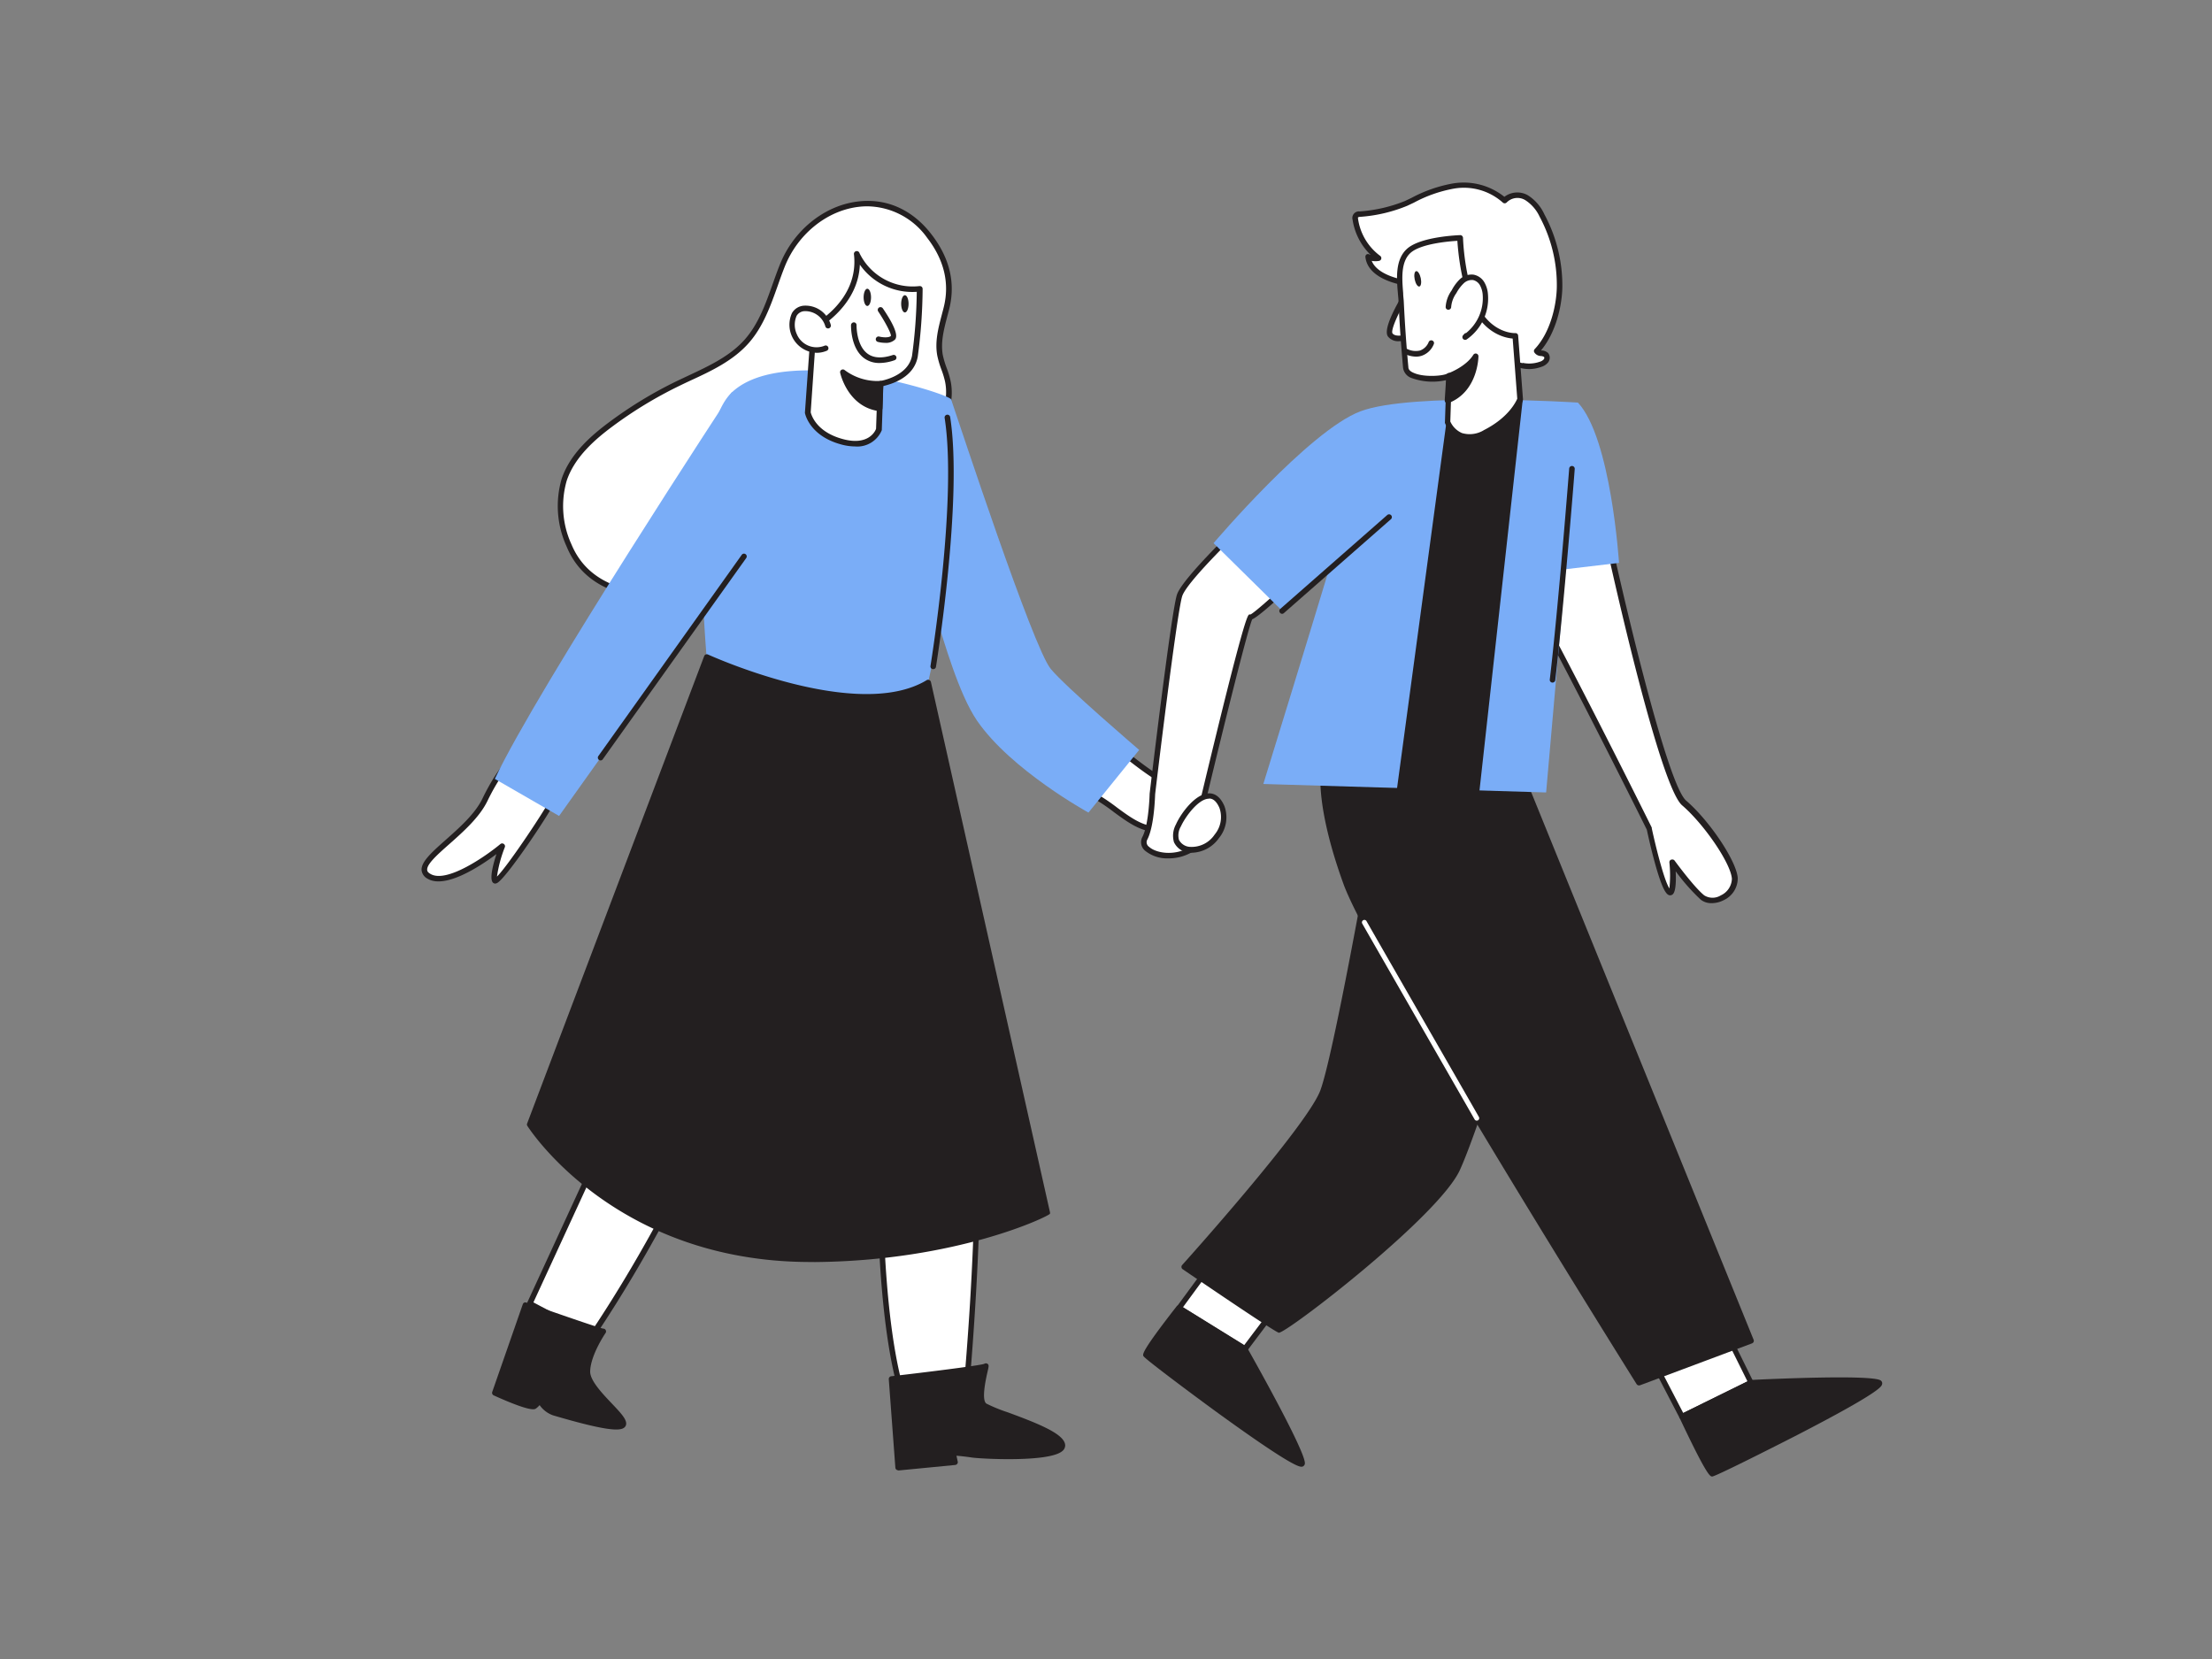 <svg xmlns="http://www.w3.org/2000/svg" viewBox="0 0 400 300" width="391.8" height="293.85" class="illustration styles_illustrationTablet__1DWOa"><rect x="0" y="0" width="400" height="300" fill="#808080" stroke="none"/><g id="_235_couple_flatline" data-name="#235_couple_flatline"><path d="M203.09,136.09s4.83,3.94,7,5,6.45-.67,7.09,1.28,1.16,5.64-5.28,7.33-9.24-3.63-15.8-6.76" fill="#fff"></path><path d="M209.54,150.5c-3.13,0-5.46-1.7-8.07-3.61a34.44,34.44,0,0,0-5.56-3.52.5.5,0,1,1,.43-.91,36,36,0,0,1,5.72,3.62c3.18,2.33,5.71,4.17,9.73,3.11,2.47-.64,4.09-1.65,4.82-3a4.53,4.53,0,0,0,.12-3.71c-.23-.69-1.36-.69-3.06-.61a8.28,8.28,0,0,1-3.77-.37c-2.22-1.05-6.92-4.88-7.12-5.05a.49.49,0,0,1-.07-.7.49.49,0,0,1,.7-.07c.05,0,4.81,3.91,6.92,4.91a7.46,7.46,0,0,0,3.29.28c1.76-.08,3.58-.17,4.06,1.3a5.55,5.55,0,0,1-.19,4.5c-.87,1.59-2.7,2.75-5.44,3.47A9.67,9.67,0,0,1,209.54,150.5Z" fill="#231f20"></path><path d="M100,144.63c0,.58-9.85,15.58-10.48,14.61S90.8,153,90.8,153s-9.34,7.79-13.24,5.46,7-7.39,10.13-13.83,6-8.57,6-8.57" fill="#fff"></path><path d="M89.57,159.78a.6.6,0,0,1-.51-.27c-.51-.8.11-3.21.71-5.06-2.8,2.09-9.22,6.39-12.47,4.44a2,2,0,0,1-1.06-1.49c-.14-1.53,1.84-3.29,4.34-5.51s5.32-4.71,6.66-7.48c3.13-6.48,6.07-8.66,6.19-8.75a.49.49,0,0,1,.7.11.5.5,0,0,1-.11.69s-2.87,2.16-5.88,8.39c-1.43,2.94-4.33,5.52-6.89,7.79-2.12,1.87-4.11,3.64-4,4.67,0,.1,0,.39.59.72,2.94,1.76,10.14-3.31,12.66-5.41a.5.5,0,0,1,.61,0,.49.49,0,0,1,.18.58,23.55,23.55,0,0,0-1.42,5.31c2.05-2,9.18-12.78,9.62-14a.5.5,0,0,1,1,.09c0,.87-9.13,14.66-10.7,15.12A.63.63,0,0,1,89.57,159.78Z" fill="#231f20"></path><path d="M142.53,167.89S130.15,207.11,107,241.64l-11.2-5.91,24.42-53Z" fill="#fff"></path><path d="M107,242.14a.46.46,0,0,1-.23-.06l-11.2-5.9a.51.51,0,0,1-.22-.65l24.41-53a.72.72,0,0,1,.18-.21l22.35-14.84a.5.5,0,0,1,.58,0,.48.48,0,0,1,.17.55c-.12.39-12.66,39.69-35.62,73.87A.51.51,0,0,1,107,242.14Zm-10.54-6.63L106.79,241c20.33-30.38,32.4-64.68,34.81-71.88l-21,14Z" fill="#231f20"></path><path d="M159.22,203.59s-1.29,35.34,4.83,51.21l10.47-1.16s5.48-57.93-.84-64.37C166.12,181.55,151,203.38,159.22,203.59Z" fill="#fff"></path><path d="M164.05,255.3a.5.5,0,0,1-.46-.32c-5.71-14.78-5-46.65-4.88-50.93a2.52,2.52,0,0,1-2.28-2c-.87-3.54,4-10.85,9.18-13.73,3.3-1.83,6.29-1.64,8.43.55,6.4,6.53,1.2,62.39,1,64.76a.49.49,0,0,1-.44.45l-10.47,1.16Zm5.81-67.18a8,8,0,0,0-3.76,1.12c-5,2.8-9.39,9.8-8.7,12.62.2.8.8,1.2,1.84,1.23a.48.48,0,0,1,.35.16.46.46,0,0,1,.13.36c0,.35-1.2,34.89,4.66,50.65l9.68-1.07c1.88-20.08,4.1-58.64-.73-63.57A4.7,4.7,0,0,0,169.86,188.12Z" fill="#231f20"></path><path d="M161.21,249.33l1.2,16,10.29-1-.37-1.7a31.35,31.35,0,0,1,3.45.36c2.09.33,16.34.94,16.34-1.69s-12.34-6-14-7.14.46-7.59.14-7.19S161.21,249.33,161.21,249.33Z" fill="#231f20"></path><path d="M162.41,265.87a.47.47,0,0,1-.32-.12.5.5,0,0,1-.18-.34l-1.19-16a.51.51,0,0,1,.44-.54c6-.69,15.86-1.91,16.81-2.24a.55.55,0,0,1,.51-.06c.39.19.34.45.12,1.39-.8,3.44-.87,5.42-.22,5.86a28.32,28.32,0,0,0,3.88,1.58c5.87,2.16,10.36,4,10.36,6a1.32,1.32,0,0,1-.52,1c-2.45,2.1-15,1.39-16.4,1.16-1.2-.18-2.16-.27-2.74-.32l.23,1.07a.45.45,0,0,1-.09.39.5.5,0,0,1-.35.21l-10.29,1Zm-.66-16.1,1.12,15.06,9.23-.91-.26-1.16a.5.5,0,0,1,.11-.42.49.49,0,0,1,.4-.18,29.57,29.57,0,0,1,3.51.37c2,.32,13.64.74,15.59-.93.17-.15.17-.24.17-.27,0-1.46-6.31-3.79-9.71-5a27.19,27.19,0,0,1-4.1-1.7c-1.35-.93-.88-3.86-.18-6.9v0C176.12,248,172.2,248.56,161.75,249.77Z" fill="#231f20"></path><path d="M109.09,240.74C108.64,240.81,95,236,95,236l-5.53,15.87s6.45,2.92,7.14,2.43a2.94,2.94,0,0,0,1-1.13,5,5,0,0,0,2.55,2.29c1.61.45,11.76,3.56,12.52,2.2s-6.5-6.32-6.46-9.6S109.09,240.74,109.09,240.74Z" fill="#231f20"></path><path d="M111.43,258.5c-1.67,0-4.84-.64-10.87-2.4l-.55-.16a5,5,0,0,1-2.43-1.85,3.72,3.72,0,0,1-.67.62c-.23.16-.93.65-7.63-2.38a.51.51,0,0,1-.27-.62l5.53-15.87a.53.53,0,0,1,.26-.29.55.55,0,0,1,.38,0c5,1.76,13.13,4.58,13.91,4.71a.48.48,0,0,1,.42.23.5.5,0,0,1,0,.55s-2.75,4-2.79,7c0,1.62,2.16,3.91,3.91,5.75s3,3.16,2.49,4.09C112.9,258.26,112.44,258.5,111.43,258.5Zm-13.84-5.82a.51.51,0,0,1,.44.26,4.44,4.44,0,0,0,2.25,2l.56.16c9.69,2.83,11.18,2.43,11.41,2.25,0-.38-1.41-1.89-2.36-2.9-2-2.07-4.21-4.42-4.18-6.44,0-2.67,1.78-5.74,2.58-7-1.28-.37-4.52-1.42-13-4.4l-5.22,15c2.69,1.2,5.77,2.36,6.31,2.26a2.46,2.46,0,0,0,.72-.88.49.49,0,0,1,.44-.3Z" fill="#231f20"></path><path d="M168.09,42.72C160,32.13,145.86,36.94,141.45,48c-1.88,4.71-3.08,9.89-6.44,13.69s-8,5.48-12.39,7.61a76.2,76.2,0,0,0-12.08,7.32c-3.59,2.66-7.1,5.84-8.52,10.08a17.13,17.13,0,0,0,.85,11.88c5,12.06,21.45,9.74,31.32,6.45,5.9-2,10.42-4.84,15.27-8.49,7.1-5.35,13.89-8.74,18.9-16.59,2.13-3.34,3.85-7.32,3-11.19-.35-1.56-1.09-3-1.38-4.58-.54-2.87.48-5.76,1.17-8.58C172.31,50.92,171,46.55,168.09,42.72Z" fill="#fff"></path><path d="M119.45,108.19c-7.55,0-14.19-2.53-17-9.39a17.58,17.58,0,0,1-.88-12.23c1.55-4.59,5.47-7.92,8.71-10.32a75.88,75.88,0,0,1,12.15-7.36l2.12-1c3.67-1.72,7.46-3.49,10.12-6.49,2.49-2.81,3.8-6.5,5.06-10.06.41-1.15.83-2.34,1.29-3.48,2.42-6.1,7.86-10.57,13.86-11.39,5.29-.74,10.13,1.38,13.63,6h0c3.23,4.22,4.29,8.7,3.16,13.33-.12.46-.24.93-.37,1.4-.6,2.3-1.23,4.68-.81,7a16.11,16.11,0,0,0,.7,2.35,16.32,16.32,0,0,1,.68,2.22c.75,3.38-.25,7.16-3.06,11.57-3.9,6.1-8.86,9.56-14.12,13.22-1.6,1.11-3.25,2.26-4.9,3.5-4.91,3.7-9.41,6.57-15.41,8.57A48.45,48.45,0,0,1,119.45,108.19Zm37.41-70.88a13.41,13.41,0,0,0-1.88.13c-5.64.78-10.77,5-13.07,10.77-.45,1.13-.87,2.31-1.27,3.45-1.3,3.65-2.64,7.43-5.26,10.39-2.79,3.15-6.68,5-10.44,6.73-.71.33-1.41.66-2.1,1a75.48,75.48,0,0,0-12,7.27c-3.12,2.31-6.89,5.52-8.35,9.84a16.59,16.59,0,0,0,.84,11.53c4.41,10.62,18.75,10.15,30.7,6.17,5.88-2,10.3-4.78,15.13-8.41,1.67-1.26,3.33-2.41,4.93-3.53,5.17-3.6,10.06-7,13.85-12.94,2.66-4.17,3.62-7.71,2.93-10.82a16.26,16.26,0,0,0-.65-2.1,17,17,0,0,1-.73-2.49c-.47-2.51.19-5,.82-7.4.12-.47.25-.93.36-1.39,1.06-4.32.06-8.52-3-12.49A13.48,13.48,0,0,0,156.86,37.31Z" fill="#231f20"></path><path d="M172,72.25c-.06-1-29.84-10.46-39.61-1.34s-3.49,59.48-3.49,59.48,14.42,4.52,25.93.91,13-7.89,13-7.89A180.56,180.56,0,0,0,172,72.25Z" fill="#7aadf7"></path><path d="M167.77,123.41l21.52,95.85c.11,0-15.94,8.21-42,8.44-36.21.33-51.5-24.4-51.5-24.4l32-84.49S154.78,131.3,167.77,123.41Z" fill="#231f20"></path><path d="M146.55,228.21c-35.57,0-51.06-24.4-51.21-24.65a.49.49,0,0,1,0-.44l32-84.48a.5.5,0,0,1,.28-.29.48.48,0,0,1,.39,0c.27.12,27,12.29,39.59,4.63a.45.45,0,0,1,.45,0,.5.5,0,0,1,.29.34l21.52,95.85a.58.58,0,0,1,0,.32c-.21.45-16.75,8.5-42.49,8.73Zm-50.23-25a51.11,51.11,0,0,0,12,12c7.55,5.55,20.44,12.11,39,12,23.72-.22,39.13-7.1,41.48-8.22l-21.29-94.81c-5.52,3-13.82,3.14-24.69.37A100.26,100.26,0,0,1,128,119.48Z" fill="#231f20"></path><path d="M159.19,69.39l-.29,8.24s-1.19,3.73-6.66,2.25-6.19-5.28-6.19-5.28l1.09-15.35s8.74-4.36,7.77-13.25a11.3,11.3,0,0,0,11.37,6.23,97.18,97.18,0,0,1-.87,12.16C164.64,68.64,159.19,69.39,159.19,69.39Z" fill="#fff"></path><path d="M154.6,80.73a9.7,9.7,0,0,1-2.49-.36c-5.71-1.54-6.52-5.51-6.55-5.68a.53.53,0,0,1,0-.13l1.09-15.34a.48.48,0,0,1,.27-.41c.09-.05,8.43-4.32,7.51-12.76a.5.5,0,0,1,1-.26,10.69,10.69,0,0,0,10.86,5.94.56.56,0,0,1,.39.13.53.53,0,0,1,.16.38,95.19,95.19,0,0,1-.88,12.24c-.7,3.88-4.87,5-6.23,5.33l-.27,7.84a.59.59,0,0,1,0,.13A4.8,4.8,0,0,1,154.6,80.73Zm-8-6.17c.12.47,1,3.55,5.82,4.84,4.6,1.24,5.86-1.42,6-1.87l.28-8.16a.49.49,0,0,1,.43-.47s5.1-.77,5.8-4.6a92.49,92.49,0,0,0,.85-11.53,11.58,11.58,0,0,1-10.29-4.91c-.29,7-6.51,10.94-7.86,11.7Zm12.35,3.07h0Z" fill="#231f20"></path><path d="M149.75,58.88a4.27,4.27,0,0,0-4.36-3.11c-2.4.31-2.45,3-1.75,4.78A4.37,4.37,0,0,0,149.35,63" fill="#fff"></path><path d="M147.69,63.8a5.08,5.08,0,0,1-4.47-7.2,2.71,2.71,0,0,1,2.11-1.32,4.74,4.74,0,0,1,4.91,3.49.5.5,0,0,1-1,.22,3.78,3.78,0,0,0-3.81-2.72,1.75,1.75,0,0,0-1.37.83,4.06,4.06,0,0,0,0,3.26,3.87,3.87,0,0,0,5.06,2.15.49.49,0,0,1,.65.27.49.49,0,0,1-.27.65A4.74,4.74,0,0,1,147.69,63.8Z" fill="#231f20"></path><path d="M159.22,56.07s2.93,4.28,2.25,5-2.6.28-2.6.28" fill="#fff"></path><path d="M160.1,62a5.82,5.82,0,0,1-1.35-.17.5.5,0,0,1-.37-.6.51.51,0,0,1,.61-.37c.66.17,1.79.24,2.11-.12.09-.39-1-2.48-2.29-4.42a.51.51,0,0,1,.13-.7.52.52,0,0,1,.7.13c1.43,2.1,3,4.79,2.2,5.66A2.33,2.33,0,0,1,160.1,62Z" fill="#231f20"></path><ellipse cx="156.84" cy="53.77" rx="0.67" ry="1.56" fill="#231f20"></ellipse><ellipse cx="163.63" cy="54.94" rx="0.67" ry="1.56" fill="#231f20"></ellipse><path d="M159.19,69.39a10.15,10.15,0,0,1-6.8-2.08s1.2,5.84,6.65,6.54Z" fill="#231f20"></path><path d="M159,74.35H159c-5.73-.74-7.06-6.88-7.07-6.94a.49.49,0,0,1,.21-.52.5.5,0,0,1,.56,0,9.89,9.89,0,0,0,6.45,2,.49.49,0,0,1,.4.12.52.52,0,0,1,.17.39l-.15,4.46a.5.5,0,0,1-.18.36A.49.49,0,0,1,159,74.35Zm-5.77-5.9a7.41,7.41,0,0,0,5.28,4.81l.12-3.33A10.69,10.69,0,0,1,153.27,68.45Z" fill="#231f20"></path><path d="M159.06,65.64a4.55,4.55,0,0,1-2.8-.87c-2.46-1.82-2.37-5.82-2.37-6a.53.53,0,0,1,.52-.48.49.49,0,0,1,.48.51s-.07,3.65,2,5.16c1.08.8,2.62.88,4.56.24a.5.5,0,0,1,.63.31.49.49,0,0,1-.32.63A8.33,8.33,0,0,1,159.06,65.64Z" fill="#231f20"></path><path d="M172,251.33a.51.51,0,0,1-.5-.49.52.52,0,0,1,.49-.51l3.34-.05a.51.51,0,0,1,.51.49.5.5,0,0,1-.49.51l-3.34.05Z" fill="#231f20"></path><path d="M172.07,254.68l-.21-1,3.69-.81a.5.5,0,1,1,.22,1Z" fill="#231f20"></path><path d="M132.34,70.91s-35.13,53.51-42.86,69.94l11.62,6.7,35.52-49.86S138,74.12,132.34,70.91Z" fill="#7aadf7"></path><path d="M172,72.25c1.49,4.37,14.77,44.78,18,48.7,2.67,3.26,16,14.66,16,14.66l-9.17,11.33s-14-7.67-20.15-16.62c-3.32-4.84-6-14.5-7.25-18.33C165.9,101.07,172,72.25,172,72.25Z" fill="#7aadf7"></path><path d="M108.61,137.51a.52.52,0,0,1-.29-.09.51.51,0,0,1-.12-.7l25.93-36.39a.49.49,0,0,1,.69-.12.5.5,0,0,1,.12.7L109,137.3A.49.49,0,0,1,108.61,137.51Z" fill="#231f20"></path><path d="M168.75,121h-.08a.49.49,0,0,1-.41-.57c.05-.3,4.88-30.07,2.56-44.86a.5.5,0,0,1,1-.15c2.34,14.94-2.52,44.87-2.57,45.17A.49.49,0,0,1,168.75,121Z" fill="#231f20"></path><path d="M226.06,93.52s-11.71,10.93-12.75,14.13-4.92,35.89-4.92,35.89-.12,5.68-1.37,8.07,4.37,4.53,8.45,1.94,2.3-9.71,2.3-9.71,7.81-32.55,8.36-32.27,9.38-8.09,9.38-8.09Z" fill="#fff"></path><path d="M211.3,155.22a6.36,6.36,0,0,1-4.18-1.34,2,2,0,0,1-.55-2.51c1.19-2.25,1.32-7.79,1.32-7.84.16-1.39,3.9-32.83,4.94-36s12.41-13.89,12.89-14.34a.5.5,0,0,1,.7,0l9.46,9.95a.49.49,0,0,1,.13.36.51.51,0,0,1-.15.35c-6.52,6.17-8.62,7.79-9.42,8.14-.81,1.81-5.27,19.83-8.15,31.86.23,1,1.53,7.54-2.55,10.13A8.36,8.36,0,0,1,211.3,155.22Zm14.74-61c-3.46,3.26-11.47,11.15-12.26,13.58-1,3.12-4.86,35.47-4.89,35.8s-.14,5.78-1.43,8.24a1,1,0,0,0,.34,1.3c1.26,1.16,4.68,1.71,7.4,0,3.73-2.36,2.11-9.1,2.09-9.17a.49.49,0,0,1,0-.24c7.71-32.19,8.32-32.47,8.61-32.61a.54.54,0,0,1,.22,0c.84-.39,5.42-4.54,8.69-7.61Zm.28,16.88,0,0Z" fill="#231f20"></path><path d="M220.48,226.61l-7.27,9.89,11.92,7.39L233.3,233Z" fill="#fff"></path><path d="M225.13,244.39a.54.54,0,0,1-.27-.07L213,236.93a.55.55,0,0,1-.23-.33.57.57,0,0,1,.09-.4l7.27-9.89a.52.52,0,0,1,.63-.15l12.81,6.43a.5.5,0,0,1,.26.34.47.47,0,0,1-.09.41l-8.16,10.85A.51.51,0,0,1,225.13,244.39Zm-11.19-8L225,243.23l7.54-10-11.91-6C219.49,228.8,215.15,234.7,213.94,236.36Z" fill="#231f20"></path><path d="M213.21,236.5s-6.2,8-5.94,8.5,28,21.48,28.25,19.61-10.39-20.72-10.39-20.72Z" fill="#231f20"></path><path d="M235.33,265.23c-.58,0-2.64-.7-15-9.65-4.47-3.25-13.31-9.85-13.56-10.35-.16-.32-.4-.8,6-9a.5.5,0,0,1,.66-.11l11.91,7.39a.42.42,0,0,1,.17.18c1.79,3.17,10.71,19.09,10.45,21a.64.64,0,0,1-.53.54Zm-27.51-20.38c2.36,2.14,23.52,17.86,27.14,19.28-.63-2.29-5.52-11.58-10.2-19.88l-11.43-7.09A84.5,84.5,0,0,0,207.82,244.85Z" fill="#231f20"></path><path d="M299.1,246.43c.39.78,5.07,9.74,5.07,9.74L316.63,250l-6-12.17Z" fill="#fff"></path><path d="M304.17,256.67a.51.51,0,0,1-.45-.27c-.19-.36-4.68-9-5.06-9.74a.51.51,0,0,1,.14-.63l11.49-8.57a.49.49,0,0,1,.42-.08.51.51,0,0,1,.33.26l6,12.17a.46.46,0,0,1,0,.38.48.48,0,0,1-.25.29l-12.46,6.14A.59.59,0,0,1,304.17,256.67Zm-4.43-10.09c.83,1.61,3.8,7.3,4.64,8.93L316,249.8l-5.55-11.18Z" fill="#231f20"></path><path d="M248.08,154.51s-6.39,36.22-8.84,42.84-25.12,31.78-25.12,31.78,16.63,11.33,17.2,11.41,28.17-20.25,32.23-29.16,14.38-43.14,14.38-43.14Z" fill="#231f20"></path><path d="M231.26,241h0c-.56-.08-9.77-6.29-17.4-11.49a.47.47,0,0,1-.21-.35.48.48,0,0,1,.12-.4c.23-.25,22.62-25.15,25-31.61s8.75-42.39,8.81-42.75a.56.56,0,0,1,.26-.36.52.52,0,0,1,.44,0l29.86,13.73a.49.49,0,0,1,.27.59c-.1.35-10.38,34.37-14.41,43.2C260.2,219.93,232.78,241,231.26,241Zm-16.39-12c6.16,4.19,15,10.17,16.45,11,2.39-1.42,28-20.48,31.78-28.82s13-38.73,14.23-42.66l-28.88-13.27c-.89,5-6.45,36.1-8.75,42.29S218,225.6,214.87,229Z" fill="#231f20"></path><path d="M239.31,139.63s-1,6.17,4.09,20.07,53,90.33,53,90.33l20.25-7.58L274.86,139.63Z" fill="#231f20"></path><path d="M296.38,250.53a.52.52,0,0,1-.43-.24c-1.95-3.12-48-76.64-53-90.42s-4.15-20.06-4.11-20.32a.5.5,0,0,1,.49-.42h35.55a.49.49,0,0,1,.46.31l41.77,102.83a.5.5,0,0,1,0,.38.53.53,0,0,1-.28.27l-20.26,7.58Zm-56.62-110.4c-.1,1.6-.11,7.81,4.11,19.4,4.81,13.21,49.21,84.29,52.71,89.89l19.4-7.25-41.45-102Z" fill="#231f20"></path><path d="M291.12,99.19s9.35,42.46,13.44,46,8.95,10.71,9.15,13.63-3.9,5.06-5.84,3.51-5.45-6.38-5.45-6.38.58,6.94-.79,5.2-3.39-11.25-3.39-11.25-21.51-43.45-28-53Z" fill="#fff"></path><path d="M309.49,163.32a3.09,3.09,0,0,1-1.94-.63,36.49,36.49,0,0,1-4.53-5.13c.18,3.93-.5,4.19-.75,4.29s-.62.1-1-.43c-1.37-1.74-3.21-10.14-3.47-11.38-.89-1.79-21.65-43.63-28-52.88a.5.5,0,0,1,0-.54.5.5,0,0,1,.48-.24l20.92,2.32a.51.51,0,0,1,.44.39c2.59,11.76,10,42.9,13.27,45.69,4.24,3.64,9.13,10.95,9.33,14a4.36,4.36,0,0,1-2.54,4A4.76,4.76,0,0,1,309.49,163.32Zm-7.07-7.9a.51.51,0,0,1,.4.2s3.49,4.79,5.36,6.29a2.84,2.84,0,0,0,3,0,3.41,3.41,0,0,0,2-3c-.18-2.77-5-9.84-9-13.28S291.67,104,290.71,99.65l-19.5-2.16c7.09,11,27.27,51.74,27.48,52.16a.56.56,0,0,1,0,.12c.54,2.53,2.13,9.23,3.19,10.89a22.56,22.56,0,0,0,0-4.7.5.5,0,0,1,.32-.51Z" fill="#231f20"></path><path d="M285.34,72.8s-30-1.93-39.31,1.57-26.58,23.85-26.58,23.85l12.42,12.24,8.37-7.21S236.7,115,228.45,141.77l51.14,1.53,3.54-40.37,9.64-1.14S291.34,79.23,285.34,72.8Z" fill="#7aadf7"></path><polygon points="262.23 75.04 252.94 143.93 266.75 145.57 274.86 72.17 262.23 75.04" fill="#231f20"></polygon><path d="M266.75,146.07h-.06l-13.81-1.64a.45.45,0,0,1-.33-.19.49.49,0,0,1-.1-.37L261.74,75a.5.5,0,0,1,.38-.42l12.63-2.86a.5.5,0,0,1,.44.11.54.54,0,0,1,.17.43l-8.12,73.39a.5.5,0,0,1-.18.34A.51.51,0,0,1,266.75,146.07Zm-13.25-2.58L266.31,145l8-72.2-11.61,2.64Z" fill="#231f20"></path><path d="M275.27,66.11a6.17,6.17,0,0,0,3.35-.23,1.93,1.93,0,0,0,.95-.62.86.86,0,0,0,0-1.06c-.44-.46-1.41-.16-1.7-.73,2.7-2.87,4.05-7.64,4.14-11.49a26.78,26.78,0,0,0-3.17-13A7.43,7.43,0,0,0,276,35.7a3.2,3.2,0,0,0-4,.55c-2.39-2.35-6-3.08-9.35-2.61-3.08.44-5.68,1.84-8.45,3.12a26.68,26.68,0,0,1-8.34,1.92.73.73,0,0,0-.84.94,10.62,10.62,0,0,0,4.25,7,3.13,3.13,0,0,1-1.93-.23c.27,2.54,3.13,3.88,5.62,4.48,1.81.44,4,.82,5.42,2.11,1.6,1.42,2.75,3.59,4.22,5.2A20.9,20.9,0,0,0,271.13,64c1.21.43,1.51,1,2.57,1.59A6.12,6.12,0,0,0,275.27,66.11Z" fill="#fff"></path><path d="M276.55,66.74a7.18,7.18,0,0,1-1.38-.14h0a6.63,6.63,0,0,1-1.7-.61,7.51,7.51,0,0,1-1.14-.75,4.17,4.17,0,0,0-1.37-.81,21.42,21.42,0,0,1-8.66-5.88,26.63,26.63,0,0,1-1.77-2.28,18.11,18.11,0,0,0-2.41-2.89,10.43,10.43,0,0,0-4.55-1.84l-.66-.15c-2.1-.51-5.67-1.83-6-4.92a.49.49,0,0,1,.21-.46.47.47,0,0,1,.5,0l.24.09a11.21,11.21,0,0,1-3.27-6.37,1.19,1.19,0,0,1,1.27-1.5,26.66,26.66,0,0,0,8.19-1.88l1.2-.57a25.19,25.19,0,0,1,7.39-2.59,11.8,11.8,0,0,1,9.4,2.4,3.86,3.86,0,0,1,4.23-.29,8,8,0,0,1,3,3.45A27.19,27.19,0,0,1,282.52,52c-.07,3.28-1.14,8.13-3.87,11.38l.17,0a1.82,1.82,0,0,1,1.12.45,1.37,1.37,0,0,1,0,1.71,2.45,2.45,0,0,1-1.19.79A6.56,6.56,0,0,1,276.55,66.74Zm-1.18-1.12a5.75,5.75,0,0,0,3.08-.21,1.48,1.48,0,0,0,.72-.44.39.39,0,0,0,.05-.42,1.23,1.23,0,0,0-.55-.17,1.46,1.46,0,0,1-1.23-.68.5.5,0,0,1,.08-.57c2.84-3,3.93-7.9,4-11.16a26.09,26.09,0,0,0-3.11-12.79,7.11,7.11,0,0,0-2.61-3,2.72,2.72,0,0,0-3.33.42.51.51,0,0,1-.75,0,10.56,10.56,0,0,0-8.93-2.47,24.37,24.37,0,0,0-7.1,2.51l-1.21.57a27.41,27.41,0,0,1-8.5,2,.93.93,0,0,0-.4.09.61.61,0,0,0,0,.28,10.11,10.11,0,0,0,4,6.69.51.51,0,0,1,.2.51.49.49,0,0,1-.39.39,3.55,3.55,0,0,1-1.34,0c.76,1.93,3.41,2.86,5,3.26l.65.15a11.27,11.27,0,0,1,5,2.06,18.55,18.55,0,0,1,2.56,3.06,25,25,0,0,0,1.7,2.19,20.51,20.51,0,0,0,8.25,5.61,5.19,5.19,0,0,1,1.66,1,6.42,6.42,0,0,0,1,.66,5.87,5.87,0,0,0,1.44.51Z" fill="#231f20"></path><path d="M254.22,53.25s-3.71,6.12-2.85,7.33,3.55.28,3.55.28" fill="#fff"></path><path d="M253,61.7a2.36,2.36,0,0,1-2-.83c-1-1.33,1.66-5.95,2.82-7.88a.5.5,0,1,1,.86.52c-1.89,3.11-3.23,6.28-2.87,6.77.53.74,2.37.31,3,.1a.5.5,0,1,1,.33.95A7.05,7.05,0,0,1,253,61.7Z" fill="#231f20"></path><path d="M254.76,45.33c-2.43,2.15-1.54,6.45-1.4,9.27q.27,5.94.82,11.87c.23,2.5,6.73,2.31,7.85,1.51l-.28,8.33s1.7,4.53,6.86,1.9,6.25-6,6.25-6L274,60.74s-4.3.19-7-4.83S264,43,264,43,257.13,43.24,254.76,45.33Z" fill="#fff"></path><path d="M265.63,79.53a4.45,4.45,0,0,1-1.63-.3,5.05,5.05,0,0,1-2.71-2.74.48.48,0,0,1,0-.2l.26-7.56a11.09,11.09,0,0,1-6.29-.37,2.28,2.28,0,0,1-1.54-1.85c-.36-3.94-.64-7.94-.82-11.89,0-.47-.07-1-.11-1.51-.24-2.76-.53-6.2,1.68-8.15h0c2.48-2.19,9.28-2.43,9.57-2.44a.45.45,0,0,1,.36.14.52.52,0,0,1,.16.35c0,.08.22,7.81,2.87,12.66,2.55,4.67,6.42,4.57,6.57,4.57a.48.48,0,0,1,.53.46l.87,11.44a.62.62,0,0,1,0,.19c0,.15-1.23,3.63-6.5,6.32A7.08,7.08,0,0,1,265.63,79.53Zm-3.37-3.31a4.13,4.13,0,0,0,2.11,2.09,4.91,4.91,0,0,0,4-.55c4.44-2.26,5.76-5.13,6-5.66l-.83-10.88c-1.26-.1-4.67-.78-7-5.07s-2.88-10.75-3-12.6c-1.6.09-6.59.52-8.45,2.16h0c-1.83,1.62-1.56,4.77-1.35,7.31,0,.55.09,1.08.11,1.56.19,3.93.46,7.91.83,11.84,0,.41.36.76.95,1,1.92.88,5.5.55,6.12.11a.5.5,0,0,1,.78.43Z" fill="#231f20"></path><path d="M254.16,63.51s3.14,1.77,4.66-1.47" fill="#fff"></path><path d="M256.05,64.49a5,5,0,0,1-2.14-.54.51.51,0,0,1-.19-.68.5.5,0,0,1,.68-.2,3.45,3.45,0,0,0,2.4.31,2.66,2.66,0,0,0,1.56-1.55.5.5,0,0,1,.67-.24.49.49,0,0,1,.24.66,3.62,3.62,0,0,1-2.17,2.08A3.27,3.27,0,0,1,256.05,64.49Z" fill="#231f20"></path><path d="M261.92,55.5a5.45,5.45,0,0,1,1-2.76,7.92,7.92,0,0,1,1.37-1.86,2.62,2.62,0,0,1,2.11-.73,2.41,2.41,0,0,1,1.6,1.17,4.41,4.41,0,0,1,.57,2A8.48,8.48,0,0,1,264.94,61l.21-.25" fill="#fff"></path><path d="M264.94,61.46a.5.5,0,0,1-.37-.17.5.5,0,0,1,0-.66l.21-.24a.47.47,0,0,1,.34-.17,8.1,8.1,0,0,0,3-6.91,4.17,4.17,0,0,0-.5-1.73,1.92,1.92,0,0,0-1.26-.94,2.12,2.12,0,0,0-1.69.61A7.15,7.15,0,0,0,263.36,53a5,5,0,0,0-.94,2.5.51.51,0,0,1-.49.51.48.48,0,0,1-.51-.49,5.73,5.73,0,0,1,1.08-3,7.86,7.86,0,0,1,1.46-2,3.08,3.08,0,0,1,2.52-.85,2.88,2.88,0,0,1,1.95,1.4,5,5,0,0,1,.64,2.16,9,9,0,0,1-3.85,8.15A.47.47,0,0,1,264.94,61.46Z" fill="#231f20"></path><path d="M262,68s3.34-1.17,4.82-3.55c0,0,0,6-5.1,8Z" fill="#231f20"></path><path d="M261.75,72.92a.45.45,0,0,1-.29-.1.49.49,0,0,1-.21-.43l.29-4.44a.5.5,0,0,1,.33-.44s3.18-1.15,4.55-3.34a.5.5,0,0,1,.93.26c0,.07-.06,6.41-5.42,8.46A.57.57,0,0,1,261.75,72.92Zm.76-4.59-.21,3.3a7.85,7.85,0,0,0,3.85-5.58A12.2,12.2,0,0,1,262.51,68.33Z" fill="#231f20"></path><ellipse cx="256.37" cy="50.42" rx="0.56" ry="1.42" transform="translate(-4.89 53.54) rotate(-11.81)" fill="#231f20"></ellipse><path d="M267.05,202.65a.46.46,0,0,1-.39-.22c-.82-1.44-20.13-35.06-20.33-35.43a.45.45,0,0,1,.19-.6.44.44,0,0,1,.6.19c.29.54,20.11,35,20.31,35.39a.45.45,0,0,1-.16.61A.46.46,0,0,1,267.05,202.65Z" fill="#fff"></path><path d="M304.17,256.17s4.86,10.32,5.45,10.32,31.75-15.4,30.19-16.46-23.18,0-23.18,0Z" fill="#231f20"></path><path d="M309.62,267c-.36,0-.9,0-5.9-10.61a.48.48,0,0,1,.23-.65l12.46-6.15a.65.65,0,0,1,.2-.05c3.64-.18,21.86-1,23.48.09a.63.63,0,0,1,.24.72c-.12.4-.45,1.46-15.38,9.17C320,262.05,310.18,267,309.62,267Zm-4.79-10.59a102.55,102.55,0,0,0,4.91,9.53c3-1.17,26.5-13,29.38-15.62-2.33-.46-12.84-.26-22.36.21Z" fill="#231f20"></path><path d="M280.75,123.43h-.07a.49.49,0,0,1-.43-.55c1.54-13,3.49-37.9,3.51-38.15a.5.5,0,0,1,1,.07c0,.25-2,25.22-3.52,38.2A.5.5,0,0,1,280.75,123.43Z" fill="#231f20"></path><path d="M231.87,111a.48.48,0,0,1-.38-.17.49.49,0,0,1,0-.7l19.37-17a.5.5,0,0,1,.66.76L232.2,110.84A.52.52,0,0,1,231.87,111Z" fill="#231f20"></path><path d="M213.11,149.26a3.7,3.7,0,0,0-.36,2.82,2.86,2.86,0,0,0,2.36,1.59c3.74.46,7.36-4.24,5.84-7.75C218.76,140.89,214.28,146.64,213.11,149.26Z" fill="#fff"></path><path d="M215.62,154.2a5.44,5.44,0,0,1-.57,0,3.36,3.36,0,0,1-2.76-1.91,4.26,4.26,0,0,1,.36-3.21h0c.88-2,3.54-5.62,6-5.62h0c1.17,0,2.1.78,2.76,2.3a5.91,5.91,0,0,1-1,5.81A6.17,6.17,0,0,1,215.62,154.2Zm3-9.77c-1.88,0-4.26,3.22-5.07,5h0a3.16,3.16,0,0,0-.36,2.43,2.38,2.38,0,0,0,2,1.28,5,5,0,0,0,4.46-2.23,4.94,4.94,0,0,0,.86-4.82c-.49-1.12-1.11-1.69-1.84-1.69Zm-5.53,4.83h0Z" fill="#231f20"></path></g></svg>